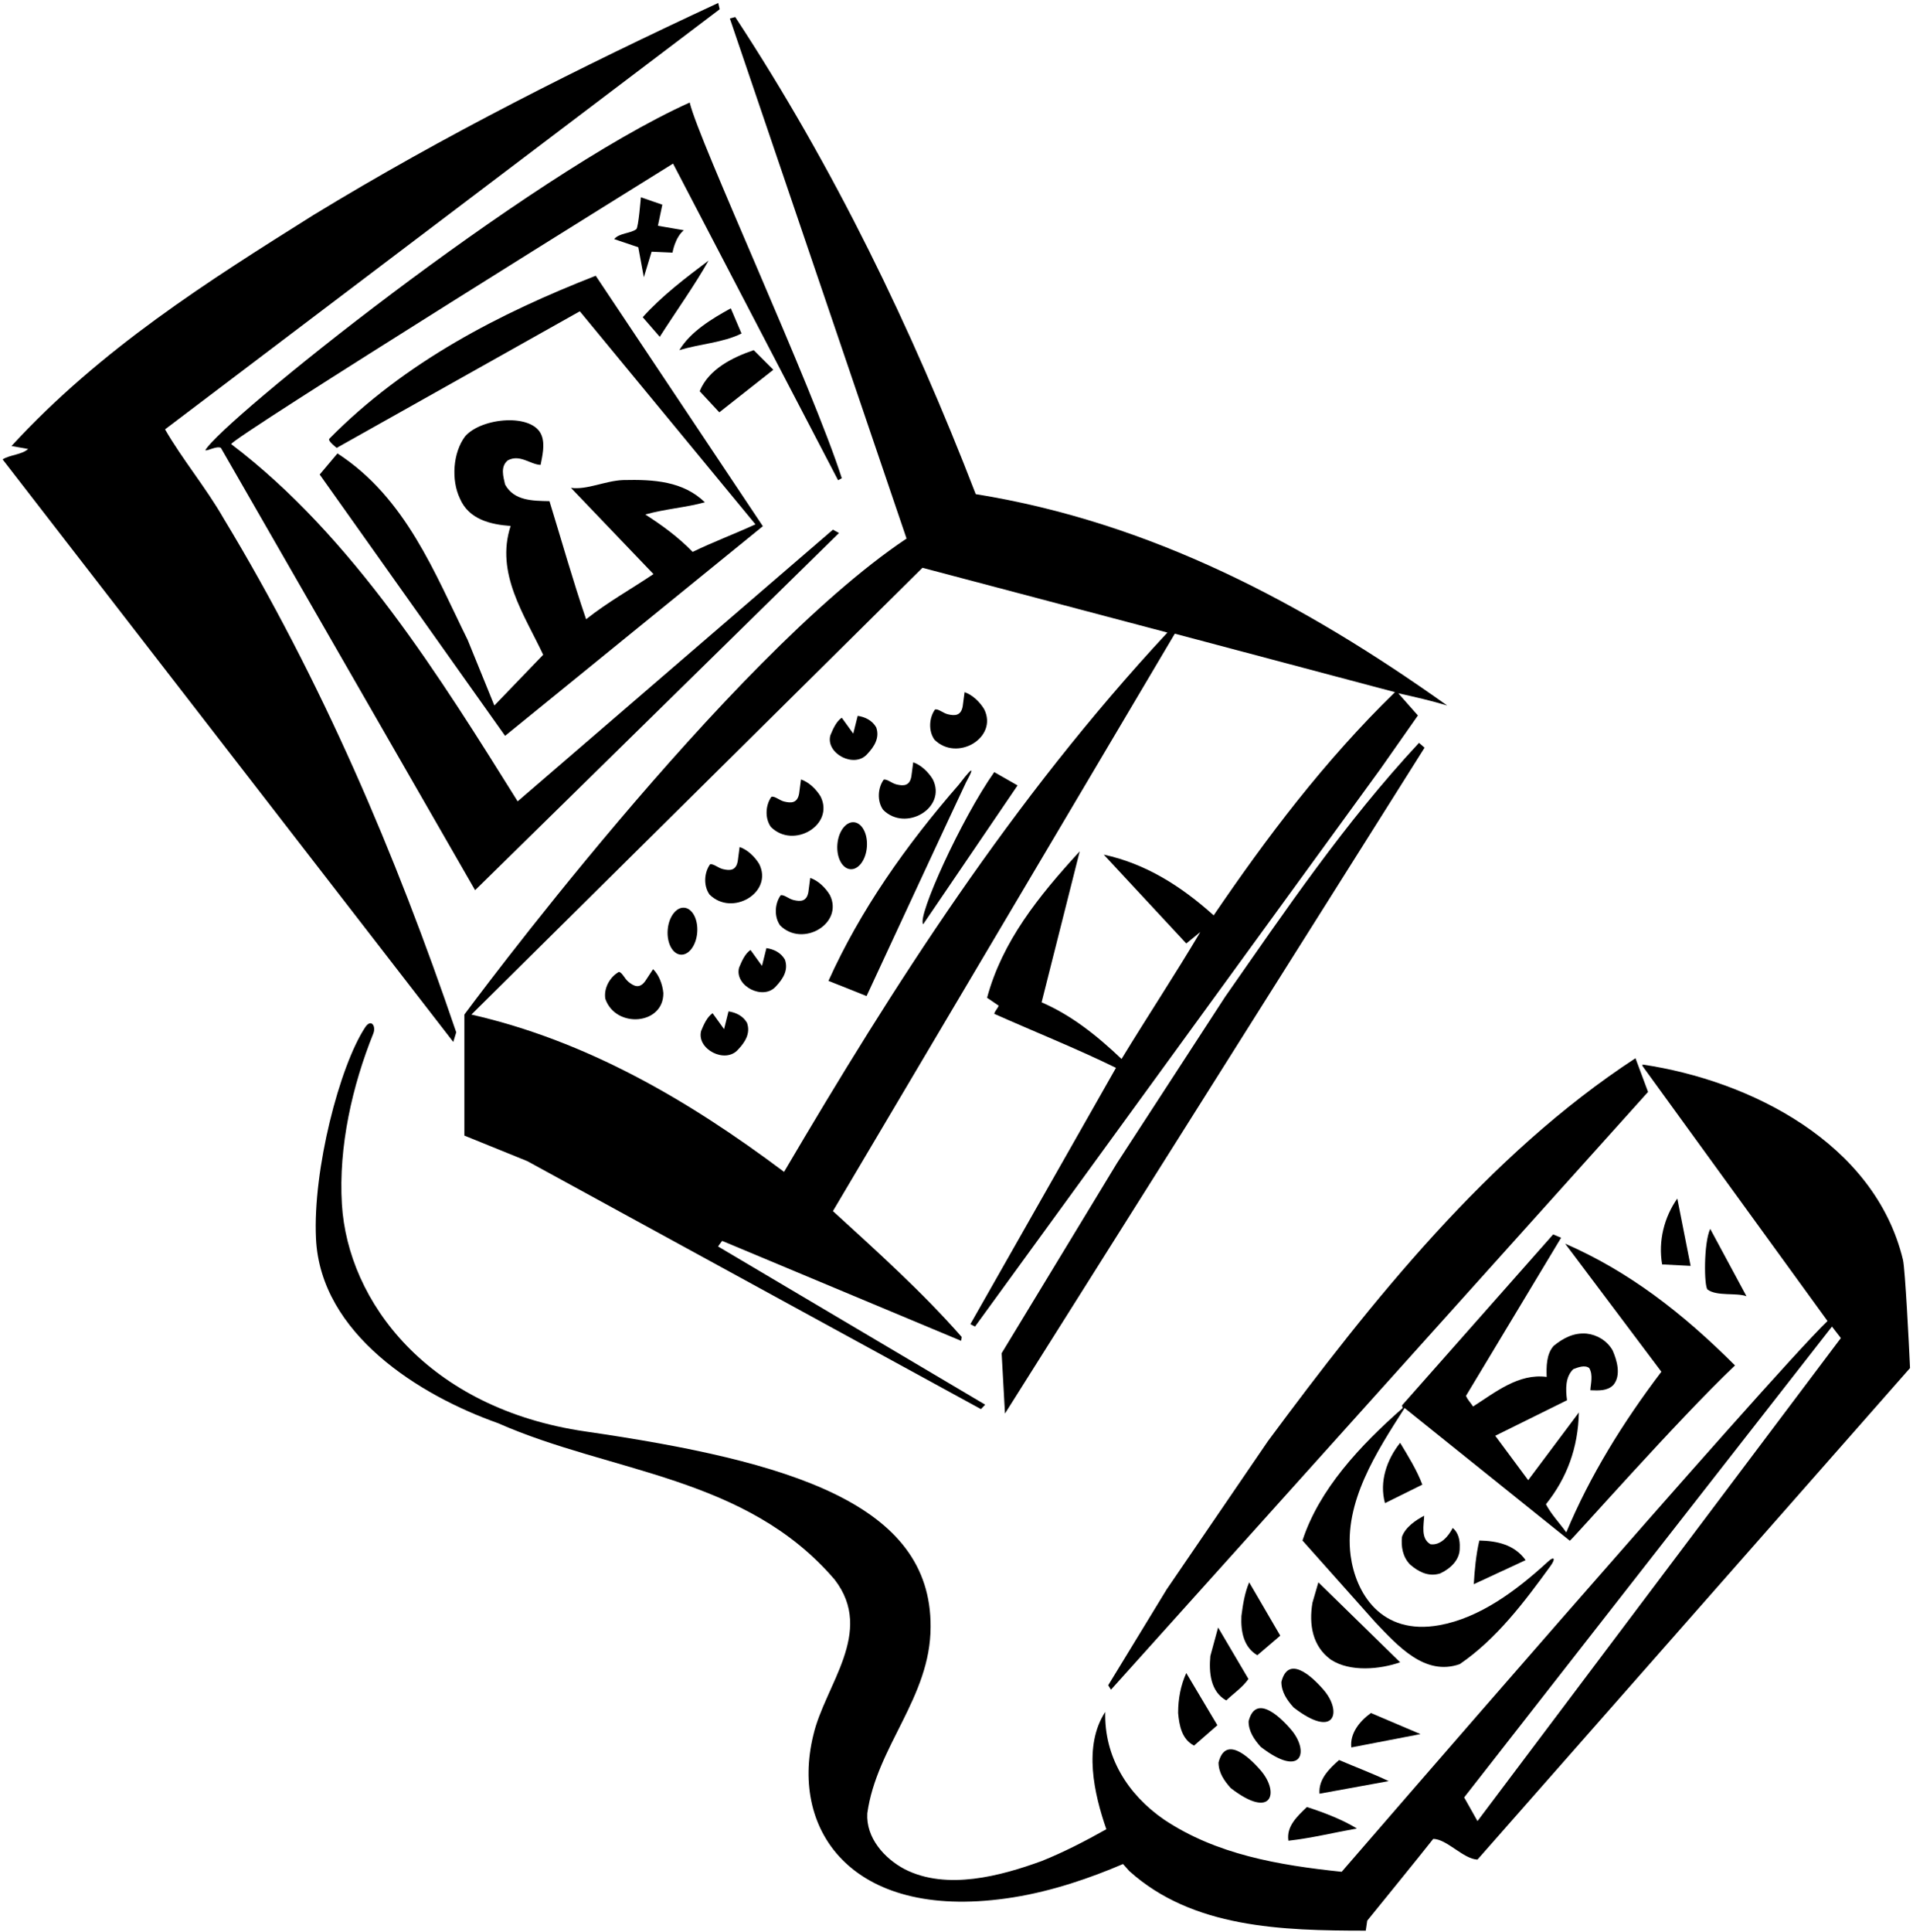<?xml version="1.0" encoding="UTF-8"?>
<svg xmlns="http://www.w3.org/2000/svg" xmlns:xlink="http://www.w3.org/1999/xlink" width="517pt" height="522pt" viewBox="0 0 517 522" version="1.1">
<g id="surface1">
<path style=" stroke:none;fill-rule:nonzero;fill:rgb(0%,0%,0%);fill-opacity:1;" d="M 340.738 478.34 C 337.203 474.242 331.117 468.977 329.316 476.184 C 329.316 478.883 330.816 481.082 332.613 483.082 C 343.863 491.773 345.809 484.223 340.738 478.34 "/>
<path style=" stroke:none;fill-rule:nonzero;fill:rgb(0%,0%,0%);fill-opacity:1;" d="M 366.699 494 C 363 491.699 357.898 489.699 353.199 488.199 C 350.602 490.699 347.602 493.398 348.199 497.301 C 354.5 496.602 360.5 495.102 366.699 494 "/>
<path style=" stroke:none;fill-rule:nonzero;fill:rgb(0%,0%,0%);fill-opacity:1;" d="M 361.898 475.5 C 359.199 477.898 356.301 480.699 356.602 484.602 L 375.301 481.199 C 370.898 479.102 366.301 477.398 361.898 475.5 "/>
<path style=" stroke:none;fill-rule:nonzero;fill:rgb(0%,0%,0%);fill-opacity:1;" d="M 346.301 454.402 C 346.301 457.098 347.801 459.301 349.602 461.301 C 360.848 469.992 362.793 462.441 357.723 456.559 C 354.188 452.461 348.102 447.195 346.301 454.402 "/>
<path style=" stroke:none;fill-rule:nonzero;fill:rgb(0%,0%,0%);fill-opacity:1;" d="M 348.863 467.215 C 345.328 463.117 339.242 457.852 337.441 465.059 C 337.441 467.758 338.941 469.957 340.738 471.957 C 351.988 480.648 353.934 473.098 348.863 467.215 "/>
<path style=" stroke:none;fill-rule:nonzero;fill:rgb(0%,0%,0%);fill-opacity:1;" d="M 249.5 249.699 L 275 212.199 L 268.699 208.602 C 259.801 221.199 247.75 247.75 249.5 249.699 "/>
<path style=" stroke:none;fill-rule:nonzero;fill:rgb(0%,0%,0%);fill-opacity:1;" d="M 234.289 228.777 C 234.547 225.27 232.965 222.301 230.758 222.141 C 228.551 221.98 226.555 224.691 226.301 228.195 C 226.043 231.699 227.625 234.672 229.836 234.836 C 232.039 234.992 234.035 232.281 234.289 228.777 "/>
<path style=" stroke:none;fill-rule:nonzero;fill:rgb(0%,0%,0%);fill-opacity:1;" d="M 259.156 211.953 C 244.723 228.5 232.484 245.969 223.898 265 L 234.199 269.102 C 234.199 269.102 260.633 212.16 261.059 211.395 C 262.348 209.066 264.301 205.223 259.156 211.953 "/>
<path style=" stroke:none;fill-rule:nonzero;fill:rgb(0%,0%,0%);fill-opacity:1;" d="M 383.5 200.699 C 363.301 222.398 347.398 246 331.102 269.301 L 301.898 314.199 L 270.699 365.602 L 271.602 381.898 L 385 202 L 383.5 200.699 "/>
<path style=" stroke:none;fill-rule:nonzero;fill:rgb(0%,0%,0%);fill-opacity:1;" d="M 370.5 462.801 C 367.301 465.102 364.801 468.398 365.199 472.102 L 383.898 468.5 L 370.5 462.801 "/>
<path style=" stroke:none;fill-rule:nonzero;fill:rgb(0%,0%,0%);fill-opacity:1;" d="M 359.699 448.402 C 364.898 451.801 373 451 378.398 449.098 L 356.301 427.5 L 354.699 433 C 353.699 438.902 354.699 444.801 359.699 448.402 "/>
<path style=" stroke:none;fill-rule:nonzero;fill:rgb(0%,0%,0%);fill-opacity:1;" d="M 462.199 332 C 460.398 335.801 460.512 347.703 461.496 348.414 C 464.055 350.266 469.254 349.188 472 350.199 L 462.199 332 "/>
<path style=" stroke:none;fill-rule:nonzero;fill:rgb(0%,0%,0%);fill-opacity:1;" d="M 453.301 323.801 C 449.801 328.801 448.102 335.199 449.199 341.602 L 456.898 342 L 453.301 323.801 "/>
<path style=" stroke:none;fill-rule:nonzero;fill:rgb(0%,0%,0%);fill-opacity:1;" d="M 315.301 429.402 L 299.5 455.301 L 300.25 456.5 L 445.398 295 L 442 285.898 C 402.199 311.898 370.5 351.801 342.699 389.301 L 315.301 429.402 "/>
<path style=" stroke:none;fill-rule:nonzero;fill:rgb(0%,0%,0%);fill-opacity:1;" d="M 339.801 447.199 L 346 441.902 L 337.602 427.5 C 336.398 430.301 335.898 433.5 335.5 436.598 C 335.301 440.801 336.102 445 339.801 447.199 "/>
<path style=" stroke:none;fill-rule:nonzero;fill:rgb(0%,0%,0%);fill-opacity:1;" d="M 398.301 428 L 412.301 421.5 C 409.301 417.301 404.602 416.301 399.801 416.199 C 398.898 420 398.5 424.402 398.301 428 "/>
<path style=" stroke:none;fill-rule:nonzero;fill:rgb(0%,0%,0%);fill-opacity:1;" d="M 449 370.602 C 438.602 384.301 429.699 398.699 423.301 414 C 421.5 411.5 419.199 409.102 417.801 406.398 C 423.5 399.301 426.5 391.102 426.699 381.602 L 413 399.898 L 404.102 387.898 L 423.5 378.301 C 423.102 375.398 423 372 425.199 369.898 C 426.5 369.398 428.301 368.699 429.5 369.602 C 430.602 371.5 429.898 373.801 429.801 375.602 C 432.102 375.699 434.398 375.801 436 374.199 C 438.199 371.602 437 367.5 435.801 364.801 C 434.301 362.199 431.602 360.602 428.801 360.301 C 425.301 360 422.5 361.5 419.898 363.602 C 417.898 365.801 417.898 369.301 418 372 C 410.398 371 404.199 376.102 398.102 380 C 397.5 379 396.602 378.199 396.199 377.102 L 421.898 334.398 L 419.75 333.5 L 378.898 379.699 L 379.102 380.398 C 367.5 390.602 356.5 402.398 352 416.199 L 371.699 438.301 C 377.801 444.699 385.102 452.902 394.5 449.598 C 404.453 442.797 412.004 432.762 419.023 423.086 C 420.465 421.098 420.059 420.336 418.383 421.871 C 409.633 429.902 399.871 437.09 389.059 439.066 C 373.129 441.973 366.34 430.23 365.02 420.281 C 363.105 405.852 372.09 392.16 379.602 380.398 L 424.25 416.25 C 424.75 416.148 453.102 383.898 468.898 368.898 C 454.699 354.699 440.199 343.5 423 336 L 449 370.602 "/>
<path style=" stroke:none;fill-rule:nonzero;fill:rgb(0%,0%,0%);fill-opacity:1;" d="M 389.199 425.098 C 392 423.801 394.602 421.398 394.5 418.102 C 394.602 416.102 394.102 414 392.602 412.801 C 391.5 415 389.301 417.602 386.602 417.199 C 383.898 415.699 384.801 412 384.898 409.5 C 382.602 410.699 379.801 412.602 378.898 415.199 C 378.602 417.801 379.102 420.699 381.102 422.699 C 383.301 424.598 386 426.098 389.199 425.098 "/>
<path style=" stroke:none;fill-rule:nonzero;fill:rgb(0%,0%,0%);fill-opacity:1;" d="M 331.398 459.402 C 333.398 457.5 335.898 455.801 337.398 453.598 L 329.199 439.699 L 327.102 447.402 C 326.699 451.801 327.102 457 331.398 459.402 "/>
<path style=" stroke:none;fill-rule:nonzero;fill:rgb(0%,0%,0%);fill-opacity:1;" d="M 318.398 462.801 C 318.699 466.199 319.398 469.898 322.699 471.602 L 329 466.102 L 320.602 452 C 319.102 455.301 318.398 458.902 318.398 462.801 "/>
<path style=" stroke:none;fill-rule:nonzero;fill:rgb(0%,0%,0%);fill-opacity:1;" d="M 378.398 389.801 C 374.801 394.301 372.699 400.301 374.301 406.102 L 384.398 401.102 C 382.898 397.102 380.5 393.301 378.398 389.801 "/>
<path style=" stroke:none;fill-rule:nonzero;fill:rgb(0%,0%,0%);fill-opacity:1;" d="M 122.5 281.5 L 123.301 278.898 C 106.898 230.699 87 184 60.398 140 C 55.699 131.801 49.199 124 44.602 116 L 194.5 2.5 L 194.102 0.801 C 156.898 18.102 120.102 36.5 84.699 58.102 C 56.199 76 27.301 94.199 3.102 120.5 C 4.602 120.801 6.102 121 7.602 121.301 C 5.801 122.898 2.898 122.801 0.699 124.102 L 122.5 281.5 "/>
<path style=" stroke:none;fill-rule:nonzero;fill:rgb(0%,0%,0%);fill-opacity:1;" d="M 173.199 53.301 C 173.199 53.301 172.547 61.457 171.977 61.906 C 170.465 63.105 167.309 62.93 166 64.602 L 172.5 66.801 L 174 74.898 L 176.102 68 L 181.75 68.25 C 181.75 68.25 182.398 64.199 184.801 62.199 L 177.801 61 L 179 55.301 L 173.199 53.301 "/>
<path style=" stroke:none;fill-rule:nonzero;fill:rgb(0%,0%,0%);fill-opacity:1;" d="M 173.699 85.699 L 178.301 91 C 182.699 84.102 187.801 77 191.5 70.398 C 185.398 75 178.898 79.898 173.699 85.699 "/>
<path style=" stroke:none;fill-rule:nonzero;fill:rgb(0%,0%,0%);fill-opacity:1;" d="M 200.398 90.102 L 197.5 83.301 C 192.398 86.102 186.602 89.602 183.602 94.602 C 189.102 92.898 195.398 92.602 200.398 90.102 "/>
<path style=" stroke:none;fill-rule:nonzero;fill:rgb(0%,0%,0%);fill-opacity:1;" d="M 126.398 172.898 C 117.5 154.898 109.699 134.5 91.199 122.5 L 86.398 128.199 L 136.5 198.801 L 206.164 142.164 L 161 74.5 C 135.133 84.613 109.453 97.754 89.02 118.52 C 88.441 119.105 91 121 91 121 L 156.699 84.102 L 204.164 141.664 C 198.266 144.367 193 146.301 187.199 149.102 C 183.199 145 178.898 141.898 174.398 139 C 179.699 137.5 185.5 137.102 190.5 135.699 C 184.602 130 176.699 129.5 168.398 129.699 C 163.5 129.898 158.699 132.398 154.301 131.801 L 176.602 155.102 C 170.5 159.199 164.199 162.699 158.398 167.301 C 154.801 156.801 151.801 146.102 148.5 135.398 C 143.898 135.301 138.898 135.301 136.5 130.898 C 136 128.699 135.199 126.102 137.199 124.398 C 140.5 122.602 143.301 125.5 146.102 125.602 C 146.602 123.102 147.301 120.102 146.398 117.699 C 144.16 111.543 130.16 112.734 125.699 117.898 C 122.398 122.301 121.898 129.699 124.301 134.699 C 126.699 140.301 132.5 141.699 138 142.102 C 133.801 154.898 141.801 166.199 146.801 176.898 L 133.602 190.602 C 131.199 184.699 128.801 178.801 126.398 172.898 "/>
<path style=" stroke:none;fill-rule:nonzero;fill:rgb(0%,0%,0%);fill-opacity:1;" d="M 125.5 274.102 L 125.5 306.801 L 142.5 313.699 L 265.102 380.699 L 266.25 379.5 L 194.051 336.75 L 195.102 335.301 L 195.301 335.301 L 259.75 362.25 L 259.898 361.199 C 249.102 348.898 236.898 338 225.102 327.199 L 317.5 171.199 L 377 187 C 357.801 205.699 342.301 226.301 328 247.301 C 319.102 239.301 309.5 233.301 298.301 230.898 L 320.602 254.898 L 324.398 251.801 C 317.699 263.102 310.102 274.602 303.102 286.102 C 296.398 279.699 289.398 274.199 281.5 270.801 L 291.801 230 C 280.602 242.199 270.863 254.363 266.762 269.562 L 269.898 271.699 C 269.602 272.5 268.898 273.102 268.699 273.898 C 279.699 278.801 291 283.301 301.602 288.5 L 262.25 357.75 L 263.5 358.398 L 373.102 207.699 L 383.199 193.301 L 377.898 187.301 C 382.398 188.301 386.801 189.301 391.102 190.602 C 352.199 162.898 310.898 141.102 263.699 133.5 C 246.398 88.699 225.5 45.398 198.699 4.602 L 197.25 5 L 245 145.5 C 196.398 178 125.5 274.102 125.5 274.102 Z M 315.5 170.898 C 273.301 216.301 241.602 266.102 211.898 316.602 C 185.898 297.102 158.5 281.199 127.398 274.102 L 249.301 153.398 L 315.5 170.898 "/>
<path style=" stroke:none;fill-rule:nonzero;fill:rgb(0%,0%,0%);fill-opacity:1;" d="M 514.301 340.398 C 506.699 308.801 473 291.898 443.898 287.602 L 443.898 288 L 493.898 356.898 C 477.898 372.301 362.602 505.699 362.602 505.699 C 345.398 503.898 328.699 501 314.602 491.602 C 304.602 484.699 298.398 474.5 298.699 462.5 C 292.699 471.699 295.699 484.699 299 494.199 C 293.301 497.398 287.5 500.398 281.5 502.801 C 270.5 506.801 255.898 510.801 244.5 505 C 239 502.102 234 496.5 234.398 489.898 C 236.898 471.801 251.5 458.598 251.5 439.5 C 251.691 406.301 213.652 394.785 158.227 386.738 C 115.582 380.547 93.992 351.641 92.398 325.328 C 91.453 309.691 95.238 293.27 100.891 279.223 C 101.691 277.23 100.309 275.086 98.676 277.57 C 91.773 288.066 84.512 316 85.398 334.602 C 86.602 360.398 113.398 377 134.602 384.5 C 165.199 398 201.602 398.699 225.602 426.801 C 236.5 441 222.898 455.301 219.801 468.801 C 213.383 495 230.91 519.527 273.988 512.582 C 284.469 510.895 294.73 507.359 303.5 503.602 L 305.199 505.5 C 322.301 520.898 346.398 521.602 369.102 521.602 L 369.5 518.898 C 369.5 518.898 384.336 500.668 387.332 496.82 C 390.965 496.793 395.473 502.262 399.301 502.398 L 516.199 369.602 C 515.898 362.898 514.898 343.199 514.301 340.398 Z M 399.301 492 L 395.699 485.602 L 495.102 358.398 L 497.5 361.5 L 399.301 492 "/>
<path style=" stroke:none;fill-rule:nonzero;fill:rgb(0%,0%,0%);fill-opacity:1;" d="M 227.5 129.199 C 219.602 104.5 188.801 38 186.398 27.699 C 142.203 47.609 59.75 114 55.492 121.629 C 56 121.953 58.5 120.398 59.699 121 L 128.398 240.5 L 226.75 144 L 225.102 143.102 L 139.898 216.5 C 119.238 183.48 95.473 144.992 62.5 120 C 61.32 119.105 181.898 44.199 181.898 44.199 L 226.5 129.75 L 227.5 129.199 "/>
<path style=" stroke:none;fill-rule:nonzero;fill:rgb(0%,0%,0%);fill-opacity:1;" d="M 203.699 94.602 C 198.102 96.5 191.5 99.699 189.102 105.699 L 194.398 111.398 L 209 99.898 L 203.699 94.602 "/>
<path style=" stroke:none;fill-rule:nonzero;fill:rgb(0%,0%,0%);fill-opacity:1;" d="M 234.395 203.703 C 236.297 201.703 237.797 199.301 236.797 196.504 C 235.695 194.602 233.797 193.703 231.797 193.402 L 230.598 198.203 L 227.496 193.902 C 225.996 194.902 225.098 197.004 224.395 198.703 C 223.121 203.625 230.961 207.68 234.395 203.703 "/>
<path style=" stroke:none;fill-rule:nonzero;fill:rgb(0%,0%,0%);fill-opacity:1;" d="M 163.594 269.848 C 166.426 277.977 179.387 276.891 179.27 268.281 C 179.059 265.961 178.086 263.379 176.5 261.836 L 174.395 265.035 C 172.828 267.223 171.293 266.438 169.848 265.258 C 168.781 264.391 168.246 262.84 167.297 262.566 C 164.898 263.855 163.105 266.949 163.594 269.848 "/>
<path style=" stroke:none;fill-rule:nonzero;fill:rgb(0%,0%,0%);fill-opacity:1;" d="M 218.469 240.988 C 218.008 243.637 216.281 243.598 214.465 243.164 C 213.129 242.848 211.977 241.684 211 241.855 C 209.398 244.055 209.133 247.621 210.836 250.02 C 216.918 256.105 228.117 249.484 224.266 241.785 C 223.066 239.785 221.066 237.887 218.969 237.188 L 218.469 240.988 "/>
<path style=" stroke:none;fill-rule:nonzero;fill:rgb(0%,0%,0%);fill-opacity:1;" d="M 252.102 210.559 C 250.898 208.559 248.898 206.656 246.801 205.957 L 246.301 209.758 C 245.84 212.41 244.117 212.371 242.301 211.938 C 240.965 211.617 239.809 210.453 238.836 210.625 C 237.234 212.824 236.969 216.391 238.668 218.789 C 244.75 224.875 255.949 218.258 252.102 210.559 "/>
<path style=" stroke:none;fill-rule:nonzero;fill:rgb(0%,0%,0%);fill-opacity:1;" d="M 221.766 215.184 C 220.566 213.184 218.566 211.281 216.469 210.582 L 215.969 214.383 C 215.508 217.035 213.781 216.996 211.965 216.562 C 210.629 216.242 209.477 215.078 208.5 215.25 C 206.898 217.449 206.633 221.016 208.336 223.414 C 214.418 229.5 225.617 222.883 221.766 215.184 "/>
<path style=" stroke:none;fill-rule:nonzero;fill:rgb(0%,0%,0%);fill-opacity:1;" d="M 265.977 191.602 C 264.773 189.602 262.773 187.699 260.676 187 L 260.176 190.801 C 259.715 193.449 257.992 193.41 256.176 192.98 C 254.84 192.66 253.684 191.496 252.711 191.664 C 251.109 193.867 250.844 197.434 252.543 199.832 C 258.625 205.918 269.824 199.301 265.977 191.602 "/>
<path style=" stroke:none;fill-rule:nonzero;fill:rgb(0%,0%,0%);fill-opacity:1;" d="M 202.828 256.652 C 201.328 257.652 200.43 259.754 199.73 261.453 C 198.453 266.375 206.297 270.43 209.73 266.453 C 211.629 264.453 213.129 262.051 212.129 259.254 C 211.031 257.352 209.129 256.453 207.129 256.152 L 205.93 260.953 L 202.828 256.652 "/>
<path style=" stroke:none;fill-rule:nonzero;fill:rgb(0%,0%,0%);fill-opacity:1;" d="M 183.977 257.926 C 186.184 258.086 188.18 255.375 188.434 251.867 C 188.688 248.363 187.105 245.391 184.898 245.23 C 182.691 245.07 180.695 247.781 180.441 251.289 C 180.188 254.793 181.77 257.766 183.977 257.926 "/>
<path style=" stroke:none;fill-rule:nonzero;fill:rgb(0%,0%,0%);fill-opacity:1;" d="M 199.484 283.539 C 201.383 281.539 202.883 279.141 201.883 276.34 C 200.785 274.441 198.883 273.539 196.883 273.242 L 195.684 278.039 L 192.586 273.742 C 191.086 274.742 190.184 276.84 189.484 278.539 C 188.207 283.465 196.047 287.52 199.484 283.539 "/>
<path style=" stroke:none;fill-rule:nonzero;fill:rgb(0%,0%,0%);fill-opacity:1;" d="M 205.184 233.434 C 203.984 231.434 201.984 229.535 199.883 228.836 L 199.383 232.633 C 198.922 235.285 197.199 235.246 195.383 234.812 C 194.047 234.496 192.891 233.328 191.914 233.5 C 190.316 235.699 190.051 239.266 191.75 241.664 C 197.836 247.75 209.031 241.133 205.184 233.434 "/>
</g>
</svg>
